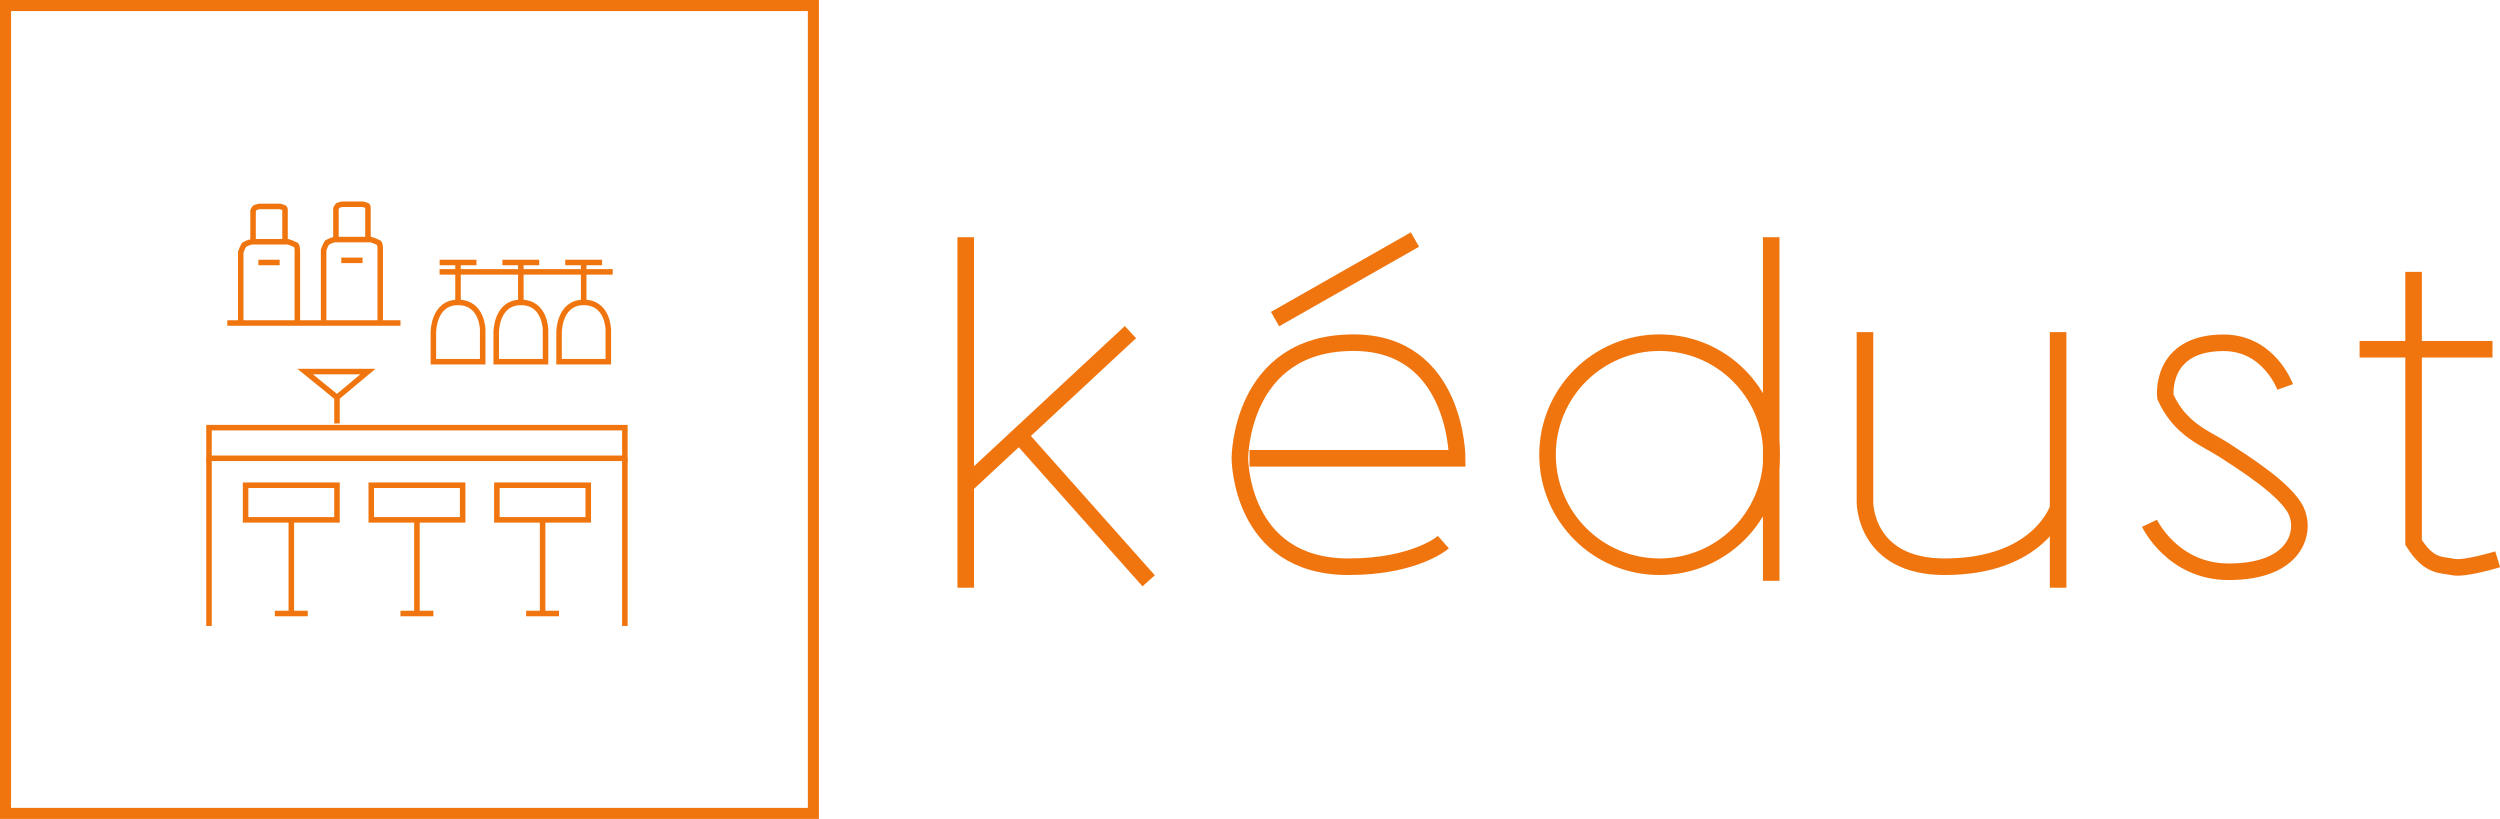 <?xml version="1.0" encoding="utf-8"?>
<!-- Generator: Adobe Illustrator 23.0.1, SVG Export Plug-In . SVG Version: 6.00 Build 0)  -->
<svg version="1.1" id="Layer_1" xmlns="http://www.w3.org/2000/svg" xmlns:xlink="http://www.w3.org/1999/xlink" x="0px" y="0px"
	 viewBox="0 0 452.77 148.31" style="enable-background:new 0 0 452.77 148.31;" xml:space="preserve">
<style type="text/css">
	.st0{fill:none;stroke:#F0750F;stroke-width:2;stroke-miterlimit:10;}
	.st1{fill:none;stroke:#F0750F;stroke-miterlimit:10;}
	.st2{fill:none;stroke:#F0750F;stroke-width:3;stroke-miterlimit:10;}
</style>
<title>kedust-full</title>
<rect x="1" y="1" class="st0" width="146.31" height="146.31"/>
<line class="st1" x1="37.85" y1="83" x2="37.85" y2="113.37"/>
<rect x="37.85" y="77.45" class="st1" width="75.32" height="5.55"/>
<rect x="44.48" y="87.88" class="st1" width="16.55" height="6.27"/>
<line class="st1" x1="52.76" y1="94.16" x2="52.76" y2="111.11"/>
<line class="st1" x1="49.78" y1="111.11" x2="55.73" y2="111.11"/>
<rect x="67.24" y="87.88" class="st1" width="16.55" height="6.27"/>
<line class="st1" x1="75.51" y1="94.16" x2="75.51" y2="111.11"/>
<line class="st1" x1="72.53" y1="111.11" x2="78.49" y2="111.11"/>
<rect x="89.99" y="87.88" class="st1" width="16.55" height="6.27"/>
<line class="st1" x1="98.27" y1="94.16" x2="98.27" y2="111.11"/>
<line class="st1" x1="95.29" y1="111.11" x2="101.24" y2="111.11"/>
<line class="st1" x1="113.17" y1="83" x2="113.17" y2="113.37"/>
<polyline class="st1" points="61.03,76.69 61.03,71.98 66.63,67.29 55.26,67.29 61.03,71.98 "/>
<line class="st1" x1="41.17" y1="58.5" x2="72.53" y2="58.5"/>
<path class="st1" d="M43.6,58.5V45.67c0.15-0.46,0.35-0.9,0.59-1.32c0.43-0.26,0.89-0.45,1.38-0.56h6.59
	c0.5,0.15,0.99,0.35,1.46,0.59c0.23,0.22,0.23,1,0.23,1V58.5"/>
<path class="st1" d="M45.83,43.37v-5.21c0.09-0.19,0.2-0.37,0.33-0.54c0.25-0.1,0.51-0.18,0.78-0.23h3.73
	c0.28,0.06,0.55,0.14,0.82,0.24c0.14,0.09,0.13,0.41,0.13,0.41v5.33"/>
<line class="st1" x1="46.79" y1="47.54" x2="50.65" y2="47.54"/>
<path class="st1" d="M58.61,58.1V45.27c0.15-0.46,0.35-0.9,0.6-1.32c0.43-0.26,0.89-0.45,1.38-0.56h6.58
	c0.5,0.15,0.99,0.35,1.46,0.59c0.23,0.22,0.23,1,0.23,1V58.1"/>
<path class="st1" d="M60.84,42.96v-5.2c0.09-0.2,0.2-0.38,0.34-0.54c0.25-0.11,0.51-0.18,0.78-0.23h3.72
	c0.28,0.06,0.55,0.14,0.82,0.24c0.14,0.09,0.14,0.41,0.14,0.41v5.32"/>
<line class="st1" x1="61.81" y1="47.15" x2="65.66" y2="47.15"/>
<line class="st1" x1="79.61" y1="49.24" x2="110.97" y2="49.24"/>
<path class="st1" d="M78.49,65.51h8.93v-5.74c0,0,0-5-4.47-5s-4.46,5.36-4.46,5.36V65.51z"/>
<line class="st1" x1="82.95" y1="54.79" x2="82.95" y2="47.54"/>
<line class="st1" x1="79.62" y1="47.54" x2="86.29" y2="47.54"/>
<path class="st1" d="M89.87,65.51h8.93v-5.74c0,0,0-5-4.47-5s-4.46,5.36-4.46,5.36V65.51z"/>
<line class="st1" x1="94.33" y1="54.79" x2="94.33" y2="47.54"/>
<line class="st1" x1="90.99" y1="47.54" x2="97.66" y2="47.54"/>
<path class="st1" d="M101.25,65.51h8.92v-5.74c0,0,0-5-4.46-5s-4.46,5.36-4.46,5.36V65.51z"/>
<line class="st1" x1="105.71" y1="54.79" x2="105.71" y2="47.54"/>
<line class="st1" x1="102.37" y1="47.54" x2="109.04" y2="47.54"/>
<line class="st2" x1="174.9" y1="42.96" x2="174.9" y2="106.44"/>
<line class="st2" x1="204.73" y1="60.15" x2="174.9" y2="87.88"/>
<line class="st2" x1="184.61" y1="78.86" x2="208.03" y2="105.19"/>
<path class="st2" d="M226.3,83h37.61c0,0,0-20.94-18.8-20.94c-20.56,0-20.56,20.94-20.56,20.94s0,19.64,19.68,19.64
	c12.16,0,17.18-4.45,17.18-4.45"/>
<path class="st2" d="M280.27,82.36c0.01,11.21,9.09,20.29,20.3,20.28c11.21-0.01,20.29-9.09,20.28-20.3
	c-0.01-11.2-9.09-20.28-20.29-20.28c-11.21,0-20.29,9.08-20.29,20.29C280.27,82.35,280.27,82.36,280.27,82.36z"/>
<line class="st2" x1="320.78" y1="105.19" x2="320.78" y2="42.96"/>
<path class="st2" d="M337.76,60.15v30.88c0,0,0,11.61,14.42,11.61c17.18,0,20.56-10.61,20.56-10.61"/>
<line class="st2" x1="372.74" y1="106.44" x2="372.74" y2="60.15"/>
<path class="st2" d="M413.86,70.08c0,0-2.88-8-11.16-8c-11.66,0-10.53,9.78-10.53,9.78c2.64,6,7.55,7.65,10.48,9.55
	c3.62,2.36,11.4,7.22,13.22,11.14c1.73,3.73,0,11-12.23,11c-10.21,0-14.35-8.78-14.35-8.78"/>
<path class="st2" d="M437.12,49.24v49c2.82,4.51,5.08,4,7.15,4.45s8.08-1.4,8.08-1.4"/>
<line class="st2" x1="427.34" y1="63.25" x2="451.41" y2="63.25"/>
<path class="st0" d="M-1.32-0.84"/>
<line class="st2" x1="230.92" y1="57.79" x2="256.26" y2="43.38"/>
</svg>
